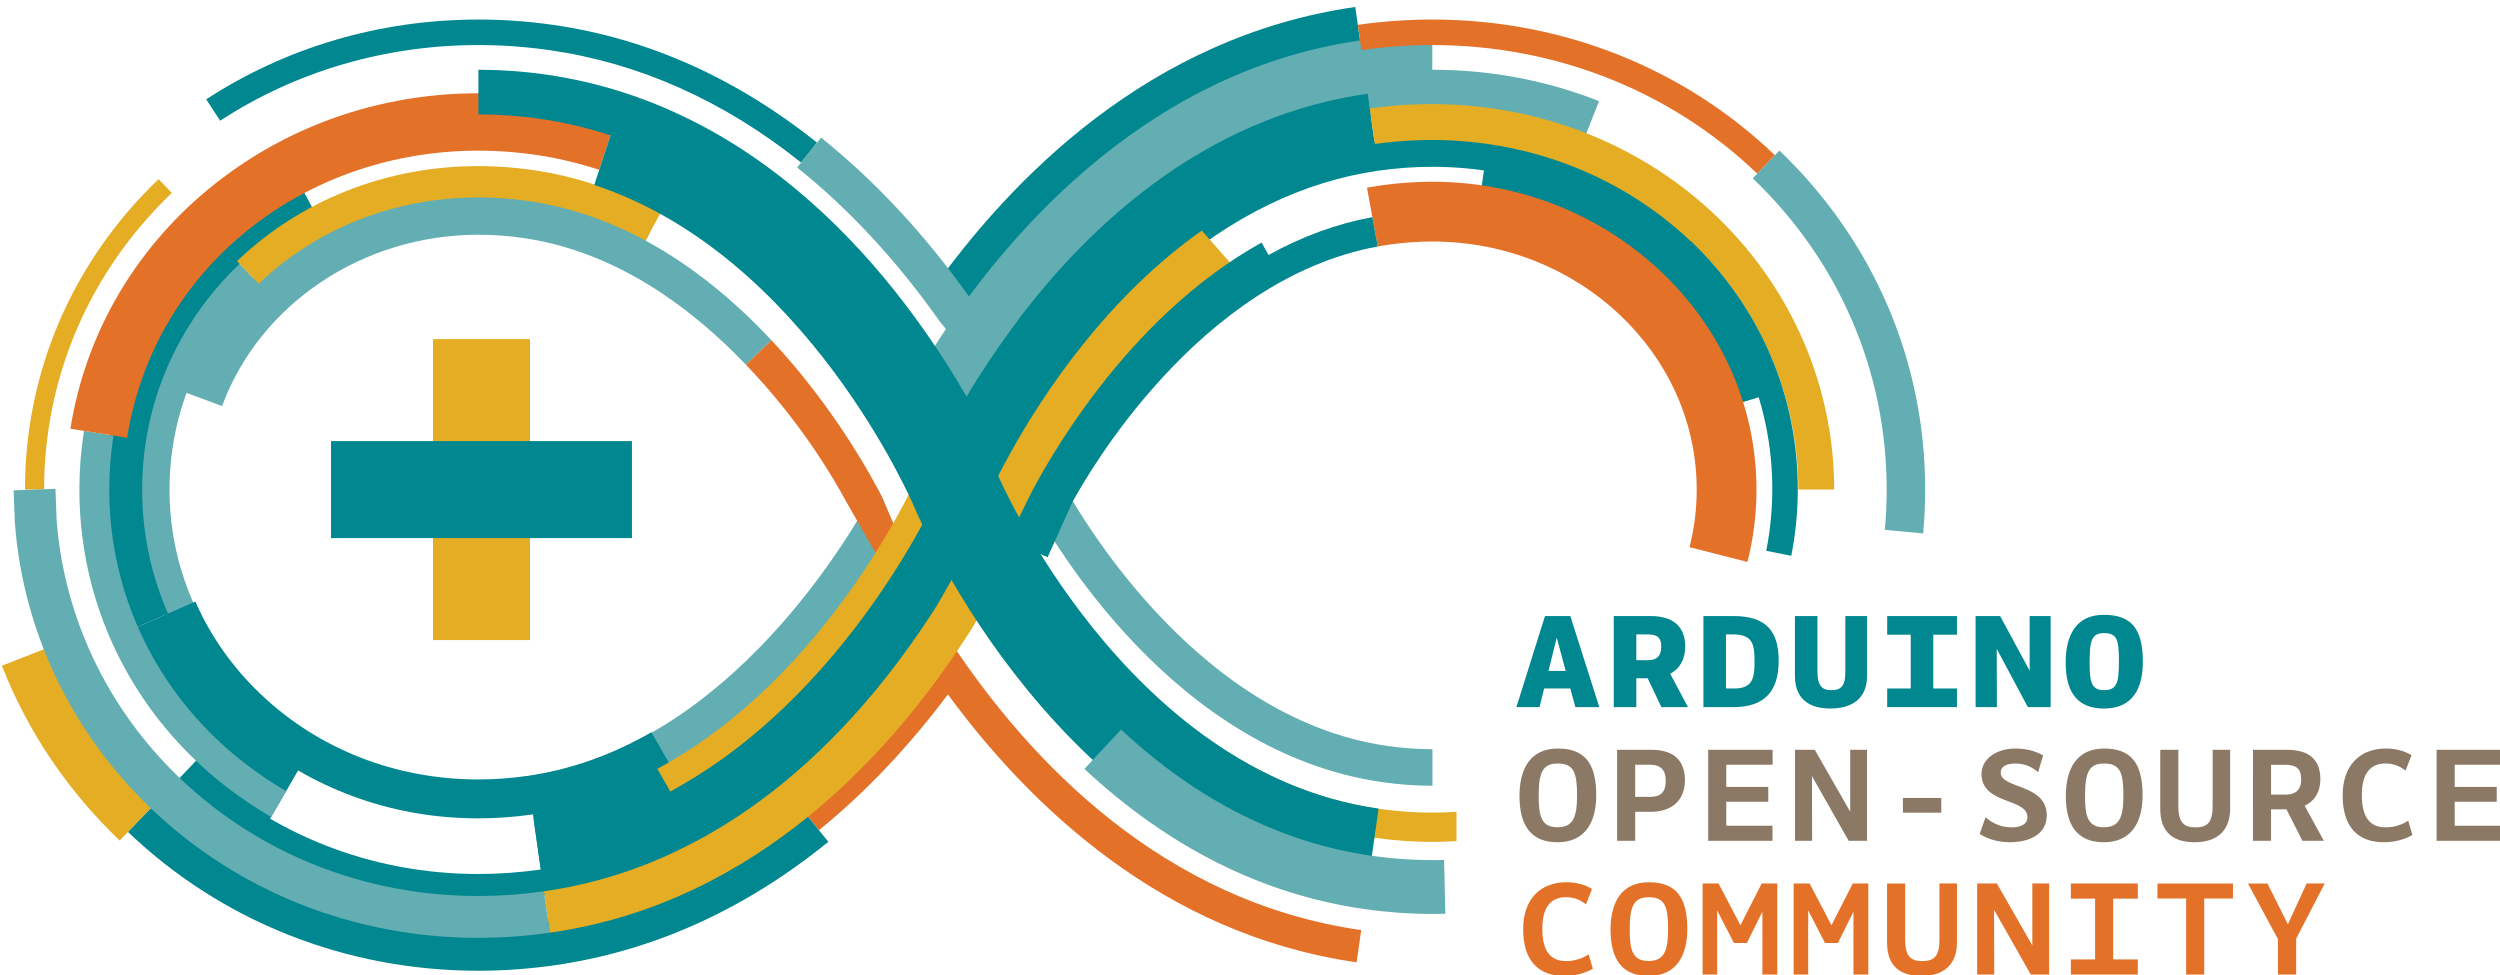 <?xml version="1.0" encoding="UTF-8" standalone="no"?>
<!-- Created with Inkscape (http://www.inkscape.org/) -->

<svg
   xmlns:dc="http://purl.org/dc/elements/1.1/"
   xmlns:cc="http://creativecommons.org/ns#"
   xmlns:rdf="http://www.w3.org/1999/02/22-rdf-syntax-ns#"
   xmlns:svg="http://www.w3.org/2000/svg"
   xmlns="http://www.w3.org/2000/svg"
   xmlns:sodipodi="http://sodipodi.sourceforge.net/DTD/sodipodi-0.dtd"
   xmlns:inkscape="http://www.inkscape.org/namespaces/inkscape"
   width="500"
   height="195"
   viewBox="0 0 132.292 51.594"
   version="1.1"
   id="svg1264"
   inkscape:version="0.92.2 (unknown)"
   sodipodi:docname="arduino-logo.svg">
  <defs
     id="defs1258" />
  <sodipodi:namedview
     id="base"
     pagecolor="#ffffff"
     bordercolor="#666666"
     borderopacity="1.0"
     inkscape:pageopacity="0.0"
     inkscape:pageshadow="2"
     inkscape:zoom="0.7"
     inkscape:cx="289.05741"
     inkscape:cy="274.08266"
     inkscape:document-units="mm"
     inkscape:current-layer="layer1"
     showgrid="false"
     inkscape:window-width="1024"
     inkscape:window-height="713"
     inkscape:window-x="0"
     inkscape:window-y="27"
     inkscape:window-maximized="1"
     units="px" />
  <g
     inkscape:label="Camada 1"
     inkscape:groupmode="layer"
     id="layer1"
     transform="translate(0,-245.406)">
    <g
       id="g2014"
       transform="matrix(0.974,0,0,0.974,-40.582,144.817)">
      <g
         id="LOGO"
         transform="matrix(0.265,0,0,0.265,-14.747,51.184)">
        <g
           id="g78">
          <path
             id="path2"
             d="m 345.23,245.898 0.872,-1.612 c -8.086,-4.307 -16.404,-7.133 -24.769,-8.328 -3.465,-0.491 -6.956,-0.74 -10.377,-0.74 -27.598,0 -52.288,16.601 -61.44,41.308 l 8.883,3.289 c 7.781,-21.009 28.903,-35.124 52.558,-35.124 2.978,0 6.021,0.217 9.042,0.646 16.037,2.291 31.447,11.039 45.803,26 l 5.229,-5.019 c -7.064,-7.549 -15.685,-14.948 -25.801,-20.42 z"
             inkscape:connector-curvature="0"
             style="fill:#62aeb2" />
          <path
             id="path4"
             d="m 280.472,356.516 c -23.789,-11.059 -39.16,-34.446 -39.16,-59.582 0,-12.716 3.727,-25.022 10.776,-35.588 2.682,-4.024 5.851,-7.796 9.416,-11.21 l 4.367,4.562 c -3.233,3.094 -6.103,6.509 -8.53,10.15 -6.355,9.526 -9.715,20.62 -9.715,32.085 0,23.038 13.605,43.675 35.508,53.855 z"
             inkscape:connector-curvature="0"
             style="fill:#62aeb2" />
          <path
             id="path6"
             d="m 396.354,304.689 -2.738,-6.389 c -0.25,-0.493 -0.595,-1.154 -1.013,-1.933 -4.795,9.08 -30.021,53.416 -71.498,59.339 -3.387,0.484 -6.88,1.592 -10.183,1.592 -9.66,-0.004 -18.926,-2.037 -27.538,-6.044 l -3.162,5.795 c 9.61,4.471 19.938,6.739 30.705,6.743 3.651,0 7.397,-0.271 11.134,-0.805 40.02,-5.716 65.279,-42.317 74.582,-58.423 z"
             inkscape:connector-curvature="0"
             style="fill:#62aeb2" />
          <path
             id="path8"
             d="m 405.128,335.549 c -8.114,11.026 -17.068,20.572 -26.674,28.371 l 2.318,2.854 c 9.499,-7.713 18.374,-17.07 26.441,-27.847 16.509,22.525 43.977,49.245 83.794,54.929 l 0.943,-6.603 c -40.696,-5.811 -67.953,-34.586 -84.16,-59.075 -0.763,-1.156 -2.662,7.371 -2.662,7.371 z"
             inkscape:connector-curvature="0"
             style="fill:#e47128" />
          <path
             id="path10"
             d="m 511.482,362.999 c -5.256,0.344 -10.605,0.145 -15.971,-0.622 -12.228,-1.748 -24.078,-6.63 -35.223,-14.511 l -3.465,4.898 c 11.929,8.436 24.659,13.668 37.838,15.552 3.966,0.567 7.967,0.854 11.891,0.854 1.651,0 3.293,-0.063 4.93,-0.163 z"
             inkscape:connector-curvature="0"
             style="fill:#e5ad24" />
          <path
             id="path12"
             d="m 399.523,303.331 -3.17,1.358 -2.738,-6.389 c -2.051,-4.038 -9.736,-18.259 -22.584,-31.983 l -5.229,5.019 c 11.268,11.742 18.037,23.381 20.425,27.84 l 9.612,16.774 8.217,-4.711 z"
             inkscape:connector-curvature="0"
             style="fill:#e47128" />
          <path
             id="path14"
             d="m 506.553,357.661 c -3.405,0 -6.858,-0.248 -10.263,-0.738 -42.807,-6.113 -67.851,-49.576 -72.437,-58.228 l 6.623,-3.51 c 2.628,4.957 26.83,48.599 66.878,54.318 3.056,0.439 6.148,0.663 9.198,0.663 v 7.495 z"
             inkscape:connector-curvature="0"
             style="fill:#62aeb2" />
          <path
             id="path16"
             d="m 566.199,280.234 c -2.853,-9.264 -8.175,-17.812 -15.393,-24.721 -9.459,-9.048 -21.471,-14.832 -34.738,-16.726 l 1.213,-8.492 c 15.051,2.147 28.694,8.725 39.456,19.02 8.272,7.918 14.379,17.736 17.661,28.394 z"
             inkscape:connector-curvature="0"
             style="fill:#00878f" />
          <path
             id="path18"
             d="m 451.607,252.945 -4.043,-4.604 c 14.56,-12.787 30.402,-20.478 47.089,-22.858 3.94,-0.563 7.934,-0.849 11.867,-0.849 20.32,0 39.357,7.507 53.604,21.139 l -4.236,4.428 c -13.101,-12.535 -30.633,-19.439 -49.367,-19.439 -3.645,0 -7.346,0.266 -11.001,0.788 -15.489,2.209 -30.263,9.408 -43.913,21.395 z"
             inkscape:connector-curvature="0"
             style="fill:#00878f" />
          <path
             id="path20"
             d="m 420.48,312.622 -21.253,-10.11 5.055,-10.627 c 3.283,-6.899 15.691,-30.904 37.54,-50.085 l 8.844,-7.764 15.527,17.688 -8.844,7.764 c -18.944,16.63 -29.825,38.328 -31.813,42.509 z"
             inkscape:connector-curvature="0"
             style="fill:#e5ad24" />
          <path
             id="path22"
             d="m 240.581,325.311 c -3.925,-8.957 -5.915,-18.505 -5.915,-28.377 0,-19.555 7.901,-37.88 22.248,-51.602 5.012,-4.794 10.668,-8.883 16.812,-12.153 l 3.455,6.49 c -5.55,2.955 -10.659,6.647 -15.186,10.978 -12.882,12.32 -19.977,28.759 -19.977,46.287 0,8.851 1.782,17.404 5.296,25.426 z"
             inkscape:connector-curvature="0"
             style="fill:#00878f" />
          <path
             id="path24"
             d="m 265.907,254.738 -4.439,-4.643 c 13.137,-12.562 30.713,-19.48 49.489,-19.48 3.66,0 7.372,0.265 11.032,0.787 8.964,1.281 17.812,4.258 26.297,8.846 l -3.055,5.65 c -7.816,-4.226 -15.941,-6.963 -24.151,-8.137 -3.359,-0.479 -6.766,-0.723 -10.123,-0.723 -17.114,10e-4 -33.113,6.287 -45.05,17.7 z"
             inkscape:connector-curvature="0"
             style="fill:#e5ad24" />
          <path
             id="path26"
             d="m 221.919,296.934 h -3.922 c 0,-24.146 9.729,-46.749 27.395,-63.645 l 2.711,2.834 c -16.885,16.149 -26.184,37.745 -26.184,60.811 z"
             inkscape:connector-curvature="0"
             style="fill:#e5ad24" />
          <path
             id="path28"
             d="m 377.118,229.892 c -15.847,-12.668 -33.217,-20.424 -51.628,-23.053 -4.822,-0.688 -9.712,-1.036 -14.533,-1.036 -19.073,0 -37.384,5.363 -52.953,15.511 l -2.855,-4.381 c 16.42,-10.703 35.719,-16.36 55.809,-16.36 5.067,0 10.206,0.366 15.272,1.089 19.349,2.763 37.568,10.887 54.154,24.145 z"
             inkscape:connector-curvature="0"
             style="fill:#00878f" />
          <path
             id="path30"
             d="m 413.901,263.84 -10.318,-7.281 c 16.506,-23.396 45.024,-52.546 87.146,-58.56 l 1.785,12.502 c -37.663,5.378 -63.538,31.974 -78.613,53.339 z"
             inkscape:connector-curvature="0"
             style="fill:#00878f" />
          <path
             id="path32"
             d="m 425.715,265.347 -7.301,-5.52 c 14.446,-19.11 39.062,-42.947 74.293,-47.974 4.582,-0.655 9.23,-0.987 13.813,-0.987 11.874,0 23.376,2.166 34.187,6.438 l -3.363,8.512 c -9.735,-3.847 -20.105,-5.797 -30.823,-5.797 -4.151,0 -8.363,0.302 -12.52,0.896 -32.146,4.586 -54.877,26.693 -68.286,44.432 z"
             inkscape:connector-curvature="0"
             style="fill:#62aeb2" />
          <path
             id="path34"
             d="m 410.996,280.249 -10.215,-4.158 3.037,-7.463 0.262,-0.413 c 13.188,-20.874 42.108,-56.862 87.627,-63.356 4.915,-0.702 9.899,-1.058 14.813,-1.058 v 11.029 c -4.394,0 -8.854,0.319 -13.254,0.947 -38.844,5.542 -64.693,34.458 -79.603,57.918 z"
             inkscape:connector-curvature="0"
             style="fill:#62aeb2" />
          <path
             id="path36"
             d="m 410.822,268.945 -5.285,-6.484 c -8.783,-12.447 -18.619,-23.062 -29.235,-31.549 l 4.898,-6.128 c 11.16,8.922 21.479,20.038 30.667,33.04 l 5.031,6.158 z"
             inkscape:connector-curvature="0"
             style="fill:#62aeb2" />
          <path
             id="path38"
             d="m 573.146,232.169 c -17.769,-17.003 -41.43,-26.366 -66.625,-26.366 -4.817,0 -9.706,0.349 -14.53,1.036 l -0.738,-5.178 c 5.067,-0.723 10.205,-1.089 15.269,-1.089 26.549,0 51.494,9.879 70.24,27.817 z"
             inkscape:connector-curvature="0"
             style="fill:#e47128" />
          <path
             id="path40"
             d="m 324.215,378.084 -1.906,-13.346 c 53.362,-7.618 79.951,-69.773 80.213,-70.4 1.182,-2.841 29.705,-69.851 90.745,-78.562 l 1.904,13.346 c -53.525,7.638 -79.944,69.772 -80.205,70.399 -1.186,2.85 -29.727,69.85 -90.751,78.563 z"
             inkscape:connector-curvature="0"
             style="fill:#00878f" />
          <path
             id="path42"
             d="m 268.146,364.592 5.853,-10.072 c 14.362,8.344 31.006,11.457 48.135,9.006 l 1.65,11.526 c 11.158,-1.593 22.06,-5.413 32.401,-11.353 l -9.766,-17.004 c -8.176,4.696 -16.726,7.706 -25.413,8.946 -3.368,0.481 -6.759,0.725 -10.084,0.725 -16.981,-10e-4 -32.855,-6.243 -44.698,-17.576 -5.736,-5.49 -10.21,-11.846 -13.295,-18.889 l -16.833,7.373 c 4.019,9.171 9.881,17.582 17.419,24.796 l -0.848,0.886 c 4.715,4.512 9.913,8.398 15.479,11.636 z"
             inkscape:connector-curvature="0"
             style="fill:#00878f" />
          <path
             id="path44"
             d="m 310.927,381.103 c -23.386,-0.001 -45.333,-8.682 -61.805,-24.441 l 3.701,-3.868 c 15.471,14.803 36.104,22.955 58.098,22.956 4.24,0 8.554,-0.31 12.827,-0.921 44.007,-6.285 70.607,-43.525 82.582,-65.257 l 3.037,-7.188 4.932,2.084 -3.211,7.564 c -12.424,22.588 -40.193,61.472 -86.582,68.096 -4.524,0.646 -9.092,0.975 -13.579,0.975 z"
             inkscape:connector-curvature="0"
             style="fill:#00878f" />
          <path
             id="path46"
             d="m 310.927,395.585 c -27.139,-0.004 -52.641,-10.112 -71.815,-28.463 l 6.779,-7.084 c 17.341,16.597 40.436,25.738 65.031,25.742 4.719,0 9.51,-0.344 14.243,-1.022 18.344,-2.621 35.622,-10.432 51.357,-23.216 l 6.182,7.609 c -17.134,13.92 -36.025,22.437 -56.15,25.312 -5.191,0.744 -10.449,1.122 -15.627,1.122 z"
             inkscape:connector-curvature="0"
             style="fill:#00878f" />
          <path
             id="path48"
             d="m 325.601,387.789 -1.213,-8.492 c 39.533,-5.645 65.689,-35.059 80.683,-58.772 0.459,-0.796 4.496,-7.801 6.042,-10.741 l 7.594,3.992 c -1.712,3.255 -6.065,10.794 -6.25,11.113 l -0.087,0.146 c -15.953,25.253 -43.955,56.641 -86.769,62.754 z"
             inkscape:connector-curvature="0"
             style="fill:#e5ad24" />
          <path
             id="path50"
             d="m 268.458,364.057 c -24.613,-14.292 -39.307,-39.385 -39.307,-67.123 0,-4.036 0.317,-8.083 0.944,-12.027 l 6.051,0.961 c -0.575,3.628 -0.868,7.351 -0.868,11.066 0,25.529 13.554,48.642 36.256,61.824 z"
             inkscape:connector-curvature="0"
             style="fill:#62aeb2" />
          <path
             id="path52"
             d="m 238.933,286.309 -11.623,-1.844 c 3.364,-21.195 15.08,-39.924 32.991,-52.735 18.191,-13.013 40.842,-18.38 63.796,-15.105 5.169,0.739 10.318,1.945 15.307,3.584 l -3.674,11.18 c -4.335,-1.424 -8.809,-2.472 -13.297,-3.114 -40.727,-5.797 -77.413,19.682 -83.5,58.034 z"
             inkscape:connector-curvature="0"
             style="fill:#e47128" />
          <path
             id="path54"
             d="M 237.418,368.893 C 226.687,358.626 218.56,346.567 213.262,333.05 l 13.691,-5.367 c 4.514,11.515 11.455,21.805 20.631,30.584 z"
             inkscape:connector-curvature="0"
             style="fill:#e5ad24" />
          <path
             id="path56"
             d="m 310.927,388.842 c -25.394,-0.003 -49.241,-9.446 -67.157,-26.591 -16.307,-15.605 -26.196,-36.384 -27.847,-58.507 l -0.009,-0.159 -0.242,-6.491 8.572,-0.32 0.239,6.41 c 1.51,19.978 10.464,38.75 25.218,52.87 16.312,15.609 38.054,24.207 61.221,24.21 4.453,0 8.982,-0.325 13.465,-0.967 l 1.215,8.492 c -4.884,0.698 -9.822,1.053 -14.675,1.053 z"
             inkscape:connector-curvature="0"
             style="fill:#62aeb2" />
          <path
             id="path58"
             d="m 350.312,358.852 -2.665,-4.644 2.321,-1.332 c 30.274,-17.379 47.186,-50.602 50.269,-57.085 l 1.149,-2.417 4.834,2.299 -1.149,2.417 c -3.202,6.735 -20.781,41.258 -52.437,59.429 z"
             inkscape:connector-curvature="0"
             style="fill:#e5ad24" />
          <path
             id="path60"
             d="m 417.194,293.418 c -0.268,-0.643 -2.177,-5.146 -5.808,-11.729 l 1.363,-0.751 c -12.627,-22.914 -40.847,-62.358 -87.973,-69.085 -4.584,-0.655 -9.234,-0.987 -13.82,-0.987 v 9.152 c 4.154,0 8.368,0.302 12.526,0.896 5.095,0.728 9.944,1.895 14.571,3.399 l -3.348,10.179 c 43.5,14.308 65.375,65.454 65.586,65.956 1.206,2.899 30.249,71.119 92.633,80.023 l 2.586,-18.121 c -51.977,-7.419 -78.062,-68.328 -78.316,-68.932 z"
             inkscape:connector-curvature="0"
             style="fill:#00878f" />
          <path
             id="path62"
             d="m 588.917,296.934 h -7.354 c 0,-20.25 -8.935,-39.615 -24.514,-53.13 -16.736,-14.519 -39.445,-20.973 -62.312,-17.715 L 493.7,218.81 c 24.973,-3.564 49.821,3.523 68.168,19.439 17.19,14.912 27.049,36.302 27.049,58.685 z"
             inkscape:connector-curvature="0"
             style="fill:#e5ad24" />
          <rect
             id="rect64"
             height="61.699"
             width="19.887"
             y="266.091"
             x="301.648"
             style="fill:#e5ad24" />
          <rect
             id="rect66"
             height="19.89"
             width="61.695"
             y="286.998"
             x="280.743"
             style="fill:#00878f" />
          <path
             id="path68"
             d="m 607.156,305.922 -7.859,-0.729 c 0.251,-2.714 0.379,-5.492 0.379,-8.26 0,-24.208 -9.749,-46.866 -27.451,-63.803 l 5.457,-5.703 c 19.272,18.439 29.887,43.124 29.887,69.506 -10e-4,3.009 -0.139,6.034 -0.413,8.989 z"
             inkscape:connector-curvature="0"
             style="fill:#62aeb2" />
          <path
             id="path70"
             d="m 580.115,310.515 -5.131,-1.02 c 0.824,-4.148 1.242,-8.411 1.242,-12.669 0,-17.818 -7.21,-34.53 -20.301,-47.057 l 3.615,-3.779 c 14.133,13.523 21.916,31.577 21.916,50.836 10e-4,4.6 -0.451,9.205 -1.341,13.689 z"
             inkscape:connector-curvature="0"
             style="fill:#00878f" />
          <path
             id="path72"
             d="m 571.13,311.774 -11.875,-3.027 c 0.978,-3.834 1.473,-7.809 1.474,-11.814 0,-28.039 -24.317,-50.851 -54.208,-50.851 -2.91,0 -5.886,0.213 -8.845,0.632 -0.783,0.112 -1.564,0.241 -2.342,0.384 l -2.211,-12.055 c 0.938,-0.172 1.877,-0.326 2.827,-0.462 3.532,-0.501 7.087,-0.755 10.57,-0.755 36.648,0 66.464,28.311 66.464,63.107 -0.001,5.027 -0.625,10.019 -1.854,14.841 z"
             inkscape:connector-curvature="0"
             style="fill:#e47128" />
          <path
             id="path74"
             d="m 472.94,248.847 -1.413,-2.549 c -28.136,15.598 -44.606,46.13 -47.623,52.093 l -2.979,6.064 -3.151,-1.549 -1.299,2.885 11.18,5.02 5.012,-11.162 c 2.948,-5.463 25.839,-45.765 62.673,-52.552 l -1.108,-6.016 c -7.232,1.336 -14.381,3.938 -21.292,7.766 z"
             inkscape:connector-curvature="0"
             style="fill:#00878f" />
          <path
             id="path76"
             d="m 506.553,383.94 c -4.619,0 -9.324,-0.338 -13.984,-1.004 -20.805,-2.971 -40.108,-12.638 -57.375,-28.731 l 7.52,-8.068 c 15.586,14.527 32.885,23.235 51.415,25.882 4.951,0.706 9.925,0.976 14.812,0.861 l 0.258,11.027 c -0.883,0.021 -1.763,0.033 -2.646,0.033 z"
             inkscape:connector-curvature="0"
             style="fill:#62aeb2" />
        </g>
      </g>
      <path
         id="path81"
         d="m 124.051,141.691 1.552,-4.947 h 1.377 l 1.575,4.947 h -1.301 l -0.274,-1.012 h -1.423 l -0.251,1.012 z m 2.192,-3.775 -0.449,1.811 h 0.936 z"
         style="fill:#00878f;stroke-width:0.265"
         inkscape:connector-curvature="0" />
      <path
         id="path83"
         d="m 129.34,136.744 h 1.994 c 1.37,0 1.887,0.7 1.887,1.652 0,0.677 -0.274,1.195 -0.814,1.484 l 0.966,1.811 h -1.446 l -0.746,-1.568 h -0.616 v 1.568 h -1.225 z m 2.58,1.659 c 0,-0.441 -0.16,-0.662 -0.731,-0.662 h -0.624 v 1.4 h 0.647 c 0.426,0 0.708,-0.19 0.708,-0.738 z"
         style="fill:#00878f;stroke-width:0.265"
         inkscape:connector-curvature="0" />
      <path
         id="path85"
         d="m 134.211,136.744 h 1.621 c 1.849,0 2.466,0.875 2.466,2.428 0,1.172 -0.358,2.519 -2.458,2.519 h -1.629 z m 1.225,0.997 v 2.938 h 0.464 c 1.012,0 1.088,-0.616 1.088,-1.454 0,-0.966 -0.099,-1.484 -1.195,-1.484 h -0.357 z"
         style="fill:#00878f;stroke-width:0.265"
         inkscape:connector-curvature="0" />
      <path
         id="path87"
         d="m 141.921,136.744 h 1.18 v 3.25 c 0,1.461 -1.119,1.773 -1.994,1.773 -0.845,0 -1.925,-0.282 -1.925,-1.781 v -3.242 h 1.225 v 3.014 c 0,0.822 0.289,1.012 0.754,1.012 0.556,0 0.761,-0.251 0.761,-1.005 v -3.021 z"
         style="fill:#00878f;stroke-width:0.265"
         inkscape:connector-curvature="0" />
      <path
         id="path89"
         d="m 144.196,140.679 h 1.278 v -2.922 h -1.278 v -1.012 h 3.79 v 1.012 h -1.286 v 2.922 h 1.286 v 1.012 h -3.79 z"
         style="fill:#00878f;stroke-width:0.265"
         inkscape:connector-curvature="0" />
      <path
         id="path91"
         d="m 150.156,141.691 h -1.157 v -4.947 h 1.332 l 1.605,2.968 v -2.968 h 1.141 v 4.947 h -1.24 l -1.69,-3.166 z"
         style="fill:#00878f;stroke-width:0.265"
         inkscape:connector-curvature="0" />
      <path
         id="path93"
         d="m 158.086,139.218 c 0,1.431 -0.525,2.55 -2.116,2.55 -1.423,0 -2.078,-0.86 -2.078,-2.496 0,-1.492 0.571,-2.595 2.07,-2.595 1.408,0 2.123,0.655 2.123,2.542 z m -1.301,0 c 0,-1.21 -0.099,-1.545 -0.822,-1.545 -0.655,0 -0.769,0.388 -0.769,1.598 0,0.997 0.069,1.499 0.776,1.499 0.715,0 0.814,-0.411 0.814,-1.552 z"
         style="fill:#00878f;stroke-width:0.265"
         inkscape:connector-curvature="0" />
      <path
         id="path95"
         d="m 128.388,146.483 c 0,1.446 -0.593,2.55 -2.108,2.55 -1.431,0 -2.062,-0.906 -2.062,-2.511 0,-1.507 0.609,-2.58 2.078,-2.58 1.423,-2.6e-4 2.093,0.746 2.093,2.542 z m -1.042,0 c 0,-1.24 -0.183,-1.727 -1.05,-1.727 -0.829,0 -1.035,0.502 -1.035,1.766 0,1.104 0.152,1.697 1.02,1.697 0.86,-2.6e-4 1.065,-0.563 1.065,-1.735 z"
         style="fill:#8c7965;stroke-width:0.265"
         inkscape:connector-curvature="0" />
      <path
         id="path97"
         d="m 129.523,144.009 h 1.865 c 1.324,0 1.819,0.693 1.819,1.659 0,1.035 -0.662,1.712 -1.857,1.712 h -0.845 v 1.575 h -0.982 z m 2.641,1.697 c 0,-0.518 -0.183,-0.883 -0.875,-0.883 h -0.784 v 1.743 h 0.814 c 0.533,0 0.845,-0.221 0.845,-0.86 z"
         style="fill:#8c7965;stroke-width:0.265"
         inkscape:connector-curvature="0" />
      <path
         id="path99"
         d="m 137.971,144.009 v 0.814 h -2.519 v 1.203 h 2.283 v 0.807 h -2.283 v 1.301 h 2.511 v 0.822 h -3.493 v -4.947 z"
         style="fill:#8c7965;stroke-width:0.265"
         inkscape:connector-curvature="0" />
      <path
         id="path101"
         d="m 140.117,148.956 h -0.929 v -4.947 h 1.073 l 1.925,3.364 v -3.364 h 0.913 v 4.947 h -0.997 l -1.994,-3.516 z"
         style="fill:#8c7965;stroke-width:0.265"
         inkscape:connector-curvature="0" />
      <path
         id="path103"
         d="m 145.049,147.426 v -0.799 h 2.085 v 0.799 z"
         style="fill:#8c7965;stroke-width:0.265"
         inkscape:connector-curvature="0" />
      <path
         id="path105"
         d="m 149.319,145.318 c 0,-0.807 0.814,-1.377 1.834,-1.377 0.556,0 1.05,0.114 1.514,0.373 l -0.274,0.913 c -0.32,-0.282 -0.731,-0.472 -1.233,-0.472 -0.464,0 -0.799,0.144 -0.799,0.494 0,0.89 2.504,0.594 2.504,2.321 0,1.035 -0.951,1.461 -2.001,1.461 -0.541,0 -1.141,-0.122 -1.644,-0.449 l 0.32,-0.906 c 0.388,0.342 0.867,0.548 1.423,0.548 0.479,0 0.852,-0.16 0.852,-0.556 -5.3e-4,-1.05 -2.496,-0.669 -2.496,-2.351 z"
         style="fill:#8c7965;stroke-width:0.265"
         inkscape:connector-curvature="0" />
      <path
         id="path107"
         d="m 158.071,146.483 c 0,1.446 -0.593,2.55 -2.108,2.55 -1.431,0 -2.062,-0.906 -2.062,-2.511 0,-1.507 0.609,-2.58 2.078,-2.58 1.423,-2.6e-4 2.093,0.746 2.093,2.542 z m -1.042,0 c 0,-1.24 -0.183,-1.727 -1.05,-1.727 -0.829,0 -1.035,0.502 -1.035,1.766 0,1.104 0.152,1.697 1.02,1.697 0.86,-2.6e-4 1.065,-0.563 1.065,-1.735 z"
         style="fill:#8c7965;stroke-width:0.265"
         inkscape:connector-curvature="0" />
      <path
         id="path109"
         d="m 161.877,144.009 h 0.951 v 3.189 c 0,1.332 -0.845,1.834 -1.925,1.834 -1.05,0 -1.872,-0.434 -1.872,-1.811 v -3.212 h 0.982 v 3.044 c 0,0.921 0.312,1.172 0.928,1.172 0.7,0 0.936,-0.32 0.936,-1.187 v -3.029 z"
         style="fill:#8c7965;stroke-width:0.265"
         inkscape:connector-curvature="0" />
      <path
         id="path111"
         d="m 164.069,144.009 h 1.834 c 1.324,0 1.826,0.632 1.826,1.598 0,0.677 -0.297,1.18 -0.852,1.446 l 1.042,1.902 h -1.164 l -0.868,-1.712 h -0.837 v 1.712 h -0.982 z m 2.618,1.614 c 0,-0.556 -0.228,-0.799 -0.875,-0.799 h -0.761 v 1.621 h 0.784 c 0.495,0 0.852,-0.205 0.852,-0.822 z"
         style="fill:#8c7965;stroke-width:0.265"
         inkscape:connector-curvature="0" />
      <path
         id="path113"
         d="m 172.729,148.644 c -0.502,0.266 -0.989,0.388 -1.552,0.388 -1.423,0 -2.237,-0.845 -2.237,-2.542 0,-1.629 0.928,-2.55 2.366,-2.55 0.51,0 0.989,0.129 1.378,0.365 l -0.327,0.837 c -0.358,-0.282 -0.708,-0.388 -1.096,-0.388 -0.837,0 -1.278,0.571 -1.278,1.712 0,1.157 0.403,1.758 1.286,1.758 0.479,0 0.906,-0.145 1.233,-0.365 z"
         style="fill:#8c7965;stroke-width:0.265"
         inkscape:connector-curvature="0" />
      <path
         id="path115"
         d="m 177.547,144.009 v 0.814 h -2.519 v 1.203 h 2.283 v 0.807 h -2.283 v 1.301 h 2.511 v 0.822 h -3.493 v -4.947 z"
         style="fill:#8c7965;stroke-width:0.265"
         inkscape:connector-curvature="0" />
      <path
         id="path117"
         d="m 128.206,155.909 c -0.502,0.266 -0.989,0.388 -1.552,0.388 -1.423,0 -2.237,-0.845 -2.237,-2.542 0,-1.629 0.928,-2.55 2.366,-2.55 0.51,0 0.989,0.129 1.377,0.365 l -0.327,0.837 c -0.358,-0.282 -0.708,-0.388 -1.096,-0.388 -0.837,0 -1.278,0.571 -1.278,1.712 0,1.157 0.403,1.758 1.286,1.758 0.479,0 0.906,-0.145 1.233,-0.365 z"
         style="fill:#e47128;stroke-width:0.265"
         inkscape:connector-curvature="0" />
      <path
         id="path119"
         d="m 133.335,153.748 c 0,1.446 -0.593,2.55 -2.108,2.55 -1.431,0 -2.062,-0.906 -2.062,-2.511 0,-1.507 0.609,-2.58 2.078,-2.58 1.423,-2.7e-4 2.093,0.746 2.093,2.542 z m -1.043,0 c 0,-1.24 -0.183,-1.727 -1.05,-1.727 -0.829,0 -1.035,0.502 -1.035,1.766 0,1.104 0.152,1.697 1.02,1.697 0.86,-2.7e-4 1.065,-0.563 1.065,-1.735 z"
         style="fill:#e47128;stroke-width:0.265"
         inkscape:connector-curvature="0" />
      <path
         id="path121"
         d="m 137.415,152.804 -0.845,1.704 h -0.7 l -0.913,-1.773 v 3.486 h -0.791 v -4.947 h 0.868 l 1.187,2.268 1.157,-2.268 h 0.845 v 4.947 h -0.807 z"
         style="fill:#e47128;stroke-width:0.265"
         inkscape:connector-curvature="0" />
      <path
         id="path123"
         d="m 142.362,152.804 -0.845,1.704 h -0.7 l -0.913,-1.773 v 3.486 h -0.791 v -4.947 h 0.868 l 1.187,2.268 1.157,-2.268 h 0.845 v 4.947 h -0.807 z"
         style="fill:#e47128;stroke-width:0.265"
         inkscape:connector-curvature="0" />
      <path
         id="path125"
         d="m 147.035,151.274 h 0.951 v 3.189 c 0,1.332 -0.845,1.834 -1.925,1.834 -1.05,0 -1.872,-0.434 -1.872,-1.811 v -3.212 h 0.982 v 3.044 c 0,0.921 0.312,1.172 0.928,1.172 0.7,0 0.936,-0.32 0.936,-1.187 v -3.029 z"
         style="fill:#e47128;stroke-width:0.265"
         inkscape:connector-curvature="0" />
      <path
         id="path127"
         d="m 150.011,156.221 h -0.929 v -4.947 h 1.073 l 1.925,3.364 v -3.364 h 0.913 v 4.947 h -0.997 l -1.994,-3.516 z"
         style="fill:#e47128;stroke-width:0.265"
         inkscape:connector-curvature="0" />
      <path
         id="path129"
         d="m 154.174,155.399 h 1.317 v -3.303 h -1.317 v -0.822 h 3.638 v 0.822 h -1.339 v 3.303 h 1.339 v 0.822 h -3.638 z"
         style="fill:#e47128;stroke-width:0.265"
         inkscape:connector-curvature="0" />
      <path
         id="path131"
         d="m 162.98,152.089 h -1.56 v 4.132 h -0.982 v -4.132 h -1.56 v -0.814 h 4.102 z"
         style="fill:#e47128;stroke-width:0.265"
         inkscape:connector-curvature="0" />
      <path
         id="path133"
         d="m 165.964,153.489 1.02,-2.215 h 0.982 l -1.552,2.999 v 1.948 h -0.989 v -1.925 l -1.629,-3.021 h 1.058 z"
         style="fill:#e47128;stroke-width:0.265"
         inkscape:connector-curvature="0" />
    </g>
  </g>
</svg>

